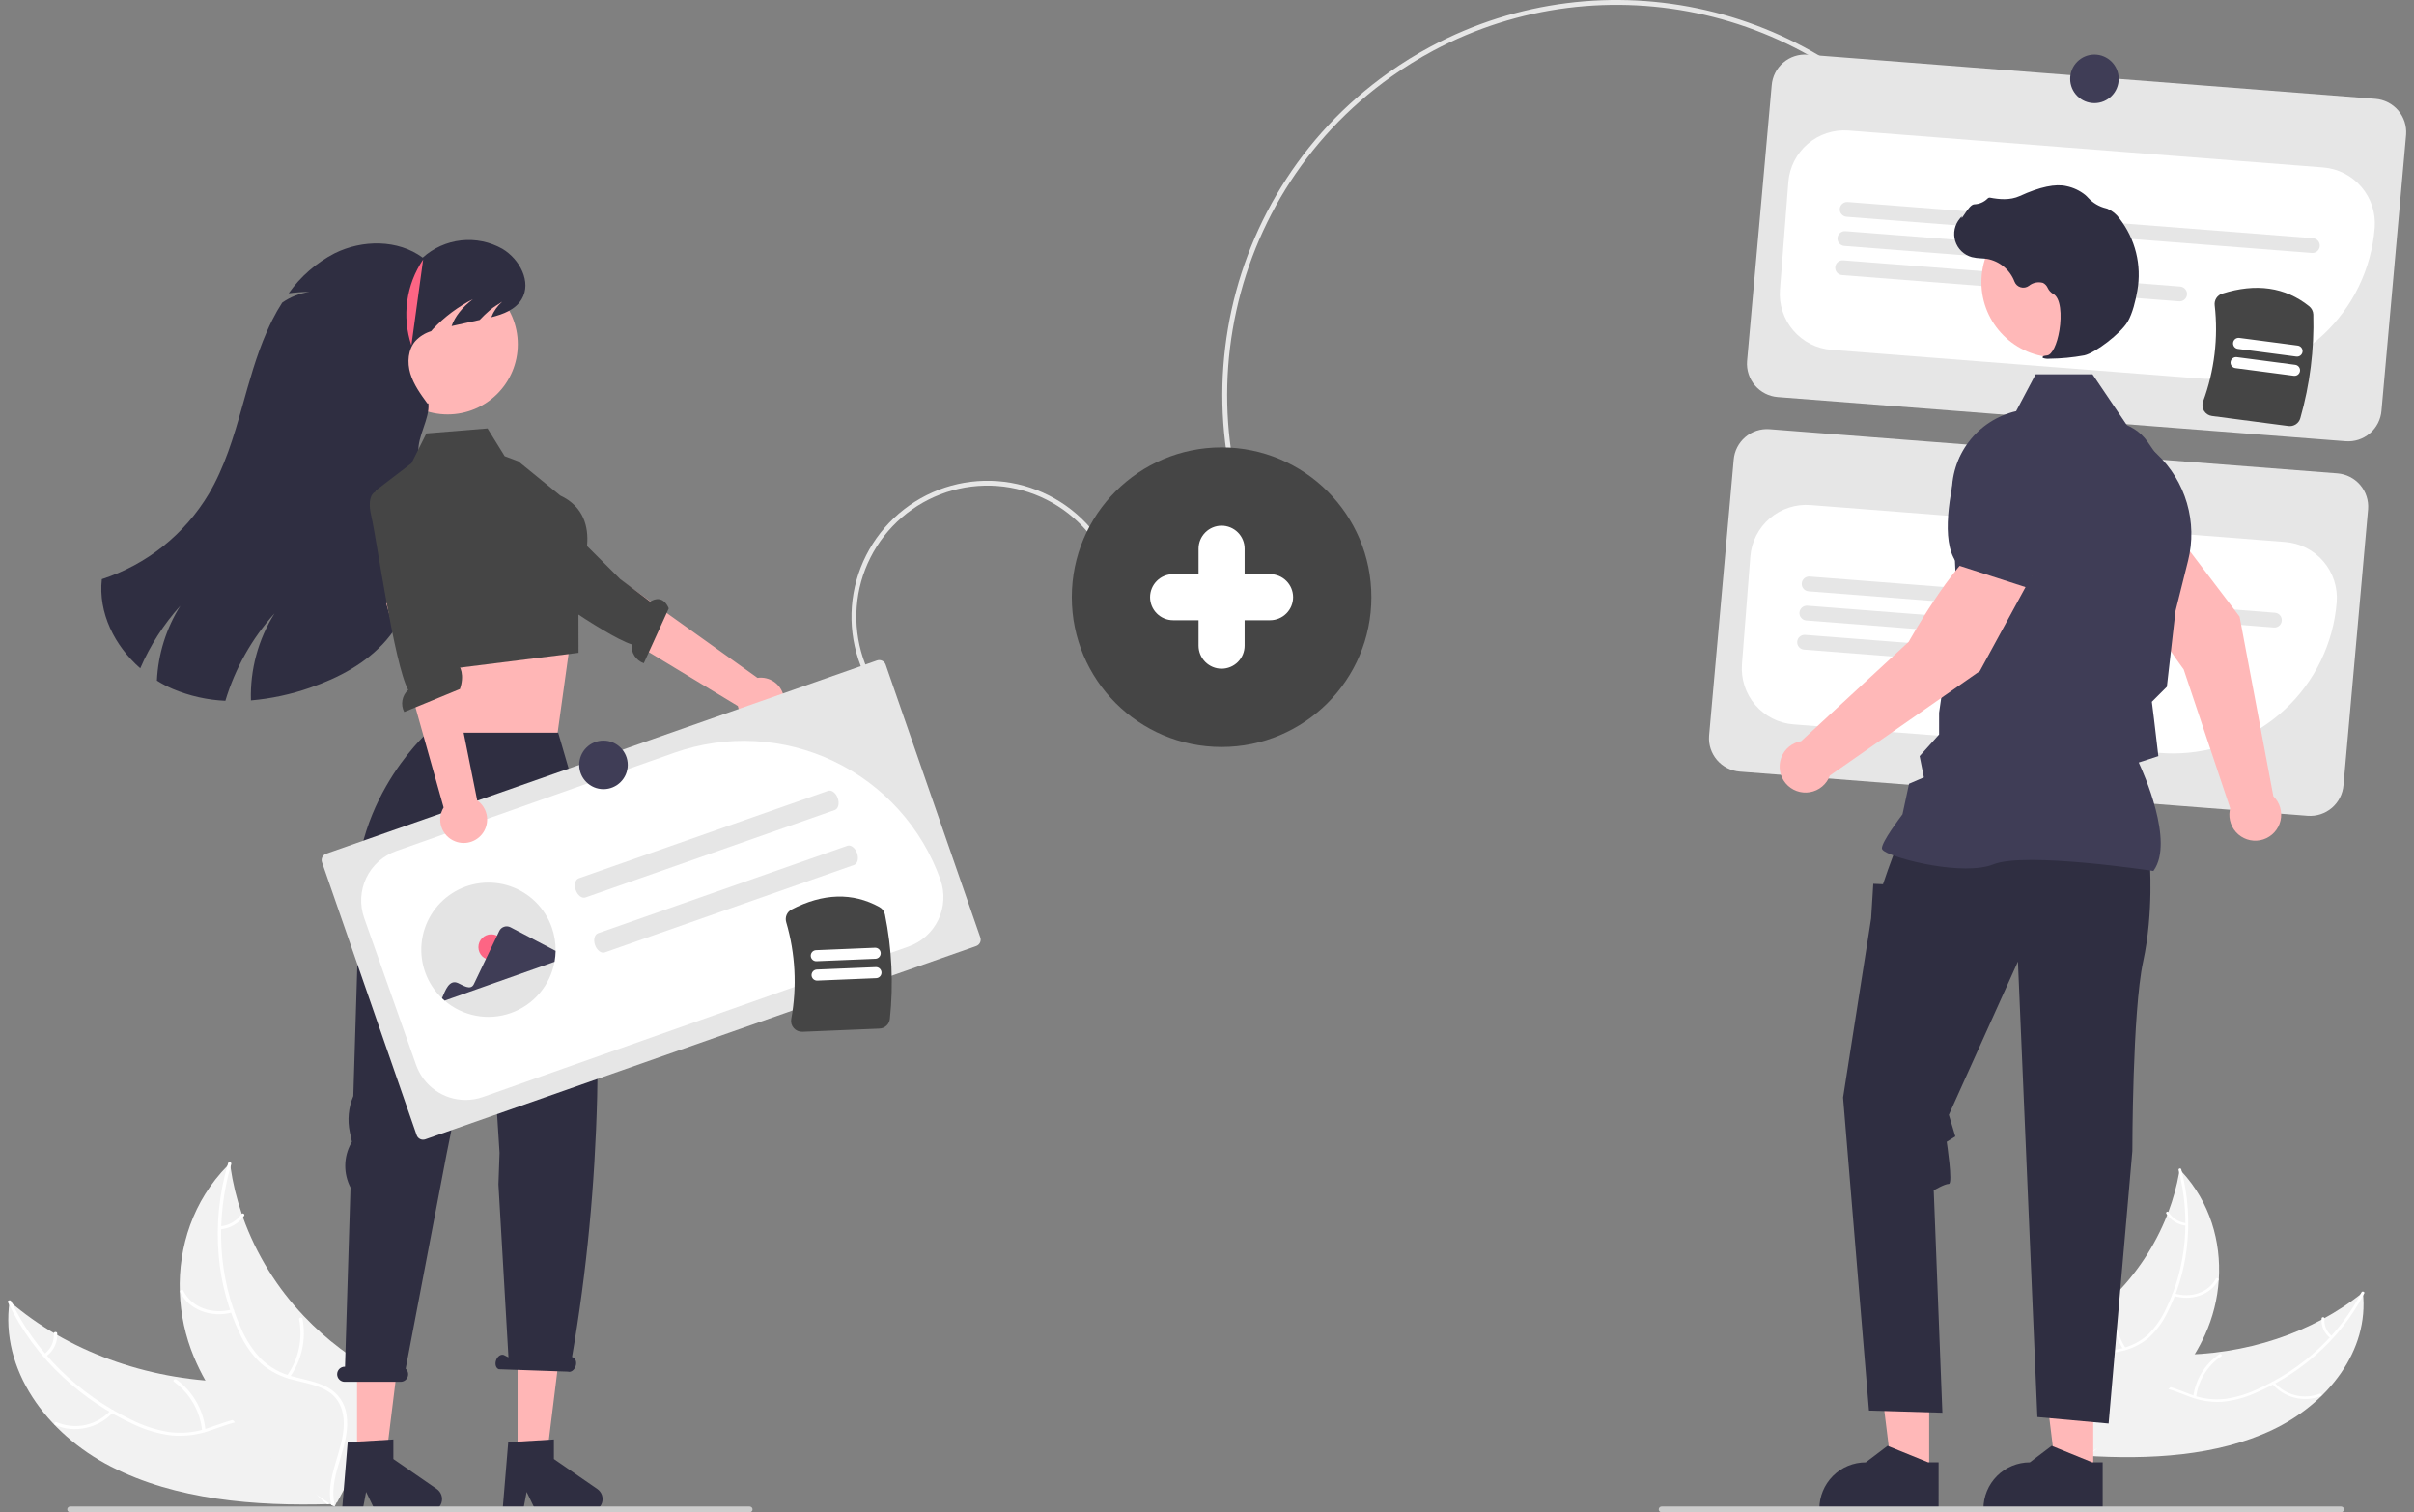 <svg width="249" height="156" viewBox="0 0 249 156" fill="none" xmlns="http://www.w3.org/2000/svg">
<rect x="0" y="0" width="249" height="156" fill="#808080" stroke="none"/>
<g clip-path="url(#clip0_3163_338266)">
<path d="M147.601 4.786C165.411 -4.743 188.015 0.252 199.999 17.149L199.591 17.438C187.755 0.75 165.427 -4.183 147.837 5.227C146.342 6.027 144.899 6.92 143.517 7.901C125.428 20.731 121.15 45.885 133.979 63.974L133.572 64.263C120.582 45.95 124.914 20.482 143.228 7.493C144.627 6.5 146.088 5.596 147.601 4.786Z" fill="#E6E6E6"/>
<path d="M241.95 45.517L183.372 40.96C182.462 40.888 181.619 40.459 181.026 39.766C180.433 39.072 180.139 38.172 180.208 37.263L182.748 8.802C182.82 7.893 183.249 7.049 183.942 6.456C184.635 5.863 185.535 5.569 186.445 5.639L245.023 10.196C245.932 10.268 246.776 10.697 247.369 11.39C247.962 12.084 248.256 12.983 248.186 13.893L245.646 42.354C245.575 43.263 245.145 44.107 244.452 44.7C243.759 45.293 242.859 45.587 241.95 45.517Z" fill="#E6E6E6"/>
<path d="M228.113 39.087C227.668 39.087 227.222 39.07 226.774 39.035L188.917 36.09C188.16 36.031 187.422 35.824 186.745 35.48C186.069 35.136 185.466 34.662 184.973 34.085C184.479 33.508 184.104 32.84 183.869 32.118C183.633 31.396 183.543 30.635 183.602 29.878L184.465 18.781C184.585 17.253 185.307 15.835 186.472 14.838C187.637 13.842 189.149 13.348 190.677 13.465L239.631 17.274C241.159 17.394 242.577 18.116 243.573 19.281C244.57 20.445 245.064 21.958 244.947 23.486C244.616 27.727 242.701 31.687 239.581 34.579C236.461 37.47 232.366 39.08 228.113 39.087V39.087Z" fill="white"/>
<path d="M238.459 26.095L190.47 22.362C190.37 22.354 190.273 22.327 190.183 22.281C190.094 22.236 190.014 22.173 189.949 22.097C189.884 22.021 189.834 21.933 189.803 21.837C189.772 21.742 189.76 21.641 189.768 21.541C189.776 21.441 189.803 21.344 189.849 21.255C189.894 21.165 189.957 21.085 190.033 21.02C190.109 20.955 190.197 20.906 190.293 20.875C190.388 20.843 190.489 20.831 190.589 20.839L238.578 24.573C238.678 24.58 238.775 24.608 238.865 24.653C238.954 24.699 239.034 24.761 239.099 24.837C239.164 24.914 239.214 25.002 239.245 25.097C239.276 25.193 239.288 25.293 239.28 25.393C239.272 25.493 239.245 25.591 239.199 25.68C239.154 25.769 239.091 25.849 239.015 25.914C238.939 25.979 238.851 26.029 238.755 26.06C238.66 26.091 238.559 26.103 238.459 26.095Z" fill="#E6E6E6"/>
<path d="M218.533 27.572L190.236 25.371C190.034 25.355 189.847 25.259 189.715 25.106C189.584 24.952 189.519 24.752 189.535 24.55C189.55 24.348 189.645 24.161 189.799 24.029C189.953 23.898 190.153 23.832 190.355 23.848L218.652 26.049C218.752 26.057 218.849 26.084 218.939 26.13C219.028 26.175 219.108 26.238 219.173 26.314C219.238 26.39 219.288 26.479 219.319 26.574C219.35 26.669 219.362 26.77 219.354 26.87C219.346 26.97 219.319 27.067 219.273 27.157C219.228 27.246 219.165 27.326 219.089 27.391C219.013 27.456 218.924 27.506 218.829 27.537C218.734 27.568 218.633 27.58 218.533 27.572V27.572Z" fill="#E6E6E6"/>
<path d="M224.766 31.083L190.002 28.379C189.902 28.371 189.805 28.343 189.715 28.298C189.626 28.253 189.546 28.19 189.481 28.114C189.416 28.038 189.366 27.949 189.335 27.854C189.304 27.759 189.292 27.658 189.3 27.558C189.307 27.458 189.335 27.36 189.38 27.271C189.426 27.182 189.488 27.102 189.565 27.037C189.641 26.972 189.729 26.922 189.825 26.891C189.92 26.86 190.021 26.848 190.121 26.856L224.885 29.56C225.087 29.576 225.274 29.672 225.406 29.825C225.537 29.979 225.602 30.179 225.587 30.381C225.571 30.583 225.476 30.77 225.322 30.902C225.168 31.034 224.968 31.099 224.766 31.083Z" fill="#E6E6E6"/>
<path d="M238.03 84.153L179.452 79.596C178.543 79.524 177.699 79.094 177.106 78.401C176.513 77.708 176.219 76.808 176.289 75.899L178.828 47.438C178.9 46.529 179.329 45.685 180.022 45.092C180.716 44.499 181.615 44.205 182.525 44.275L241.103 48.832C242.012 48.904 242.856 49.333 243.449 50.026C244.042 50.719 244.336 51.619 244.266 52.529L241.727 80.99C241.655 81.899 241.225 82.743 240.532 83.336C239.839 83.929 238.939 84.222 238.03 84.153Z" fill="#E6E6E6"/>
<path d="M224.178 77.722C223.74 77.722 223.298 77.705 222.854 77.67L184.997 74.725C184.24 74.666 183.503 74.459 182.826 74.115C182.149 73.771 181.546 73.297 181.053 72.72C180.559 72.143 180.184 71.475 179.949 70.753C179.714 70.031 179.623 69.27 179.682 68.513L180.545 57.416C180.604 56.659 180.811 55.921 181.155 55.245C181.499 54.568 181.973 53.965 182.55 53.472C183.127 52.978 183.796 52.603 184.518 52.368C185.239 52.132 186.001 52.041 186.758 52.1L235.711 55.909C236.468 55.968 237.206 56.175 237.883 56.519C238.559 56.863 239.162 57.337 239.655 57.914C240.149 58.491 240.524 59.159 240.76 59.881C240.995 60.603 241.086 61.364 241.027 62.121C240.691 66.363 238.772 70.323 235.65 73.213C232.528 76.104 228.433 77.713 224.178 77.722Z" fill="white"/>
<path d="M234.54 64.731L186.55 60.998C186.45 60.99 186.353 60.962 186.264 60.917C186.174 60.871 186.095 60.809 186.029 60.733C185.964 60.657 185.915 60.568 185.884 60.473C185.853 60.378 185.841 60.277 185.848 60.177C185.856 60.077 185.883 59.98 185.929 59.89C185.974 59.801 186.037 59.721 186.113 59.656C186.189 59.591 186.278 59.541 186.373 59.51C186.468 59.479 186.569 59.467 186.669 59.475L234.658 63.208C234.758 63.216 234.856 63.243 234.945 63.289C235.034 63.334 235.114 63.397 235.179 63.473C235.244 63.549 235.294 63.638 235.325 63.733C235.356 63.828 235.368 63.929 235.36 64.029C235.352 64.129 235.325 64.226 235.28 64.316C235.234 64.405 235.172 64.485 235.095 64.55C235.019 64.615 234.931 64.665 234.835 64.696C234.74 64.727 234.64 64.739 234.54 64.731Z" fill="#E6E6E6"/>
<path d="M214.613 66.207L186.316 64.005C186.216 63.998 186.119 63.971 186.029 63.925C185.94 63.88 185.86 63.817 185.795 63.741C185.73 63.665 185.68 63.576 185.649 63.481C185.618 63.386 185.606 63.285 185.614 63.185C185.622 63.085 185.649 62.987 185.694 62.898C185.74 62.809 185.803 62.729 185.879 62.664C185.955 62.599 186.043 62.549 186.139 62.518C186.234 62.487 186.335 62.475 186.435 62.483L214.732 64.684C214.934 64.7 215.121 64.795 215.252 64.949C215.384 65.103 215.449 65.303 215.433 65.505C215.418 65.707 215.322 65.894 215.169 66.026C215.015 66.157 214.815 66.222 214.613 66.207Z" fill="#E6E6E6"/>
<path d="M220.847 69.719L186.082 67.014C185.88 66.999 185.693 66.903 185.561 66.749C185.43 66.596 185.365 66.396 185.38 66.194C185.396 65.992 185.491 65.804 185.645 65.673C185.799 65.541 185.999 65.476 186.201 65.492L220.965 68.196C221.167 68.212 221.355 68.307 221.486 68.461C221.618 68.615 221.683 68.815 221.667 69.017C221.652 69.219 221.556 69.406 221.402 69.538C221.249 69.669 221.049 69.734 220.847 69.719Z" fill="#E6E6E6"/>
<path d="M89.024 69.282C88.281 67.597 87.876 65.782 87.834 63.941C87.792 62.099 88.113 60.268 88.779 58.55C89.445 56.833 90.442 55.264 91.714 53.932C92.987 52.6 94.509 51.532 96.194 50.788C97.879 50.045 99.694 49.641 101.535 49.598C103.376 49.556 105.208 49.877 106.925 50.543C108.643 51.209 110.212 52.206 111.544 53.478C112.876 54.751 113.944 56.273 114.687 57.958L114.23 58.16C113.513 56.535 112.483 55.067 111.198 53.84C109.914 52.613 108.401 51.651 106.745 51.009C105.089 50.367 103.322 50.058 101.547 50.099C99.771 50.139 98.021 50.529 96.396 51.246C94.771 51.963 93.303 52.993 92.076 54.278C90.849 55.562 89.887 57.075 89.245 58.731C88.603 60.387 88.294 62.154 88.335 63.929C88.375 65.705 88.765 67.455 89.482 69.08L89.024 69.282Z" fill="#E6E6E6"/>
<path d="M234.402 147.498C240.128 144.785 244.394 139.325 243.728 133.325C238.591 137.485 231.596 139.808 224.375 139.753C221.563 139.731 218.413 139.445 216.37 141.023C215.098 142.005 214.524 143.564 214.452 145.118C214.379 146.672 214.756 148.245 215.131 149.797L215.017 150.165C221.741 150.593 228.675 150.212 234.402 147.498Z" fill="#F2F2F2"/>
<path d="M243.587 133.31C241.372 137.632 237.532 141.234 232.76 143.342C231.715 143.83 230.601 144.157 229.458 144.313C228.293 144.434 227.117 144.28 226.023 143.864C224.986 143.491 223.963 143.007 222.863 142.859C222.325 142.784 221.777 142.818 221.252 142.96C220.727 143.101 220.235 143.347 219.808 143.683C218.791 144.474 218.185 145.567 217.636 146.659C217.026 147.87 216.414 149.139 215.22 149.964C215.075 150.064 215.277 150.272 215.421 150.172C217.499 148.736 217.799 146.138 219.451 144.399C219.839 143.959 220.322 143.614 220.863 143.388C221.404 143.162 221.989 143.061 222.574 143.093C223.697 143.176 224.752 143.675 225.799 144.059C226.864 144.48 228.006 144.667 229.149 144.609C230.302 144.508 231.431 144.221 232.492 143.759C234.799 142.799 236.935 141.47 238.816 139.824C240.895 138.027 242.61 135.849 243.871 133.408C243.947 133.259 243.663 133.162 243.587 133.31H243.587Z" fill="white"/>
<path d="M234.359 142.734C234.962 143.445 235.771 143.95 236.675 144.18C237.578 144.41 238.531 144.352 239.4 144.015C239.567 143.945 239.431 143.701 239.264 143.771C238.455 144.086 237.568 144.14 236.727 143.924C235.886 143.709 235.134 143.236 234.576 142.57C234.459 142.428 234.242 142.592 234.359 142.734V142.734Z" fill="white"/>
<path d="M226.527 144.112C226.637 143.268 226.926 142.457 227.373 141.732C227.82 141.007 228.415 140.386 229.12 139.908C229.264 139.807 229.063 139.599 228.918 139.7C228.186 140.198 227.568 140.847 227.105 141.602C226.642 142.357 226.344 143.201 226.23 144.08C226.21 144.248 226.506 144.279 226.527 144.112L226.527 144.112Z" fill="white"/>
<path d="M240.555 137.843C240.279 137.631 240.062 137.353 239.925 137.034C239.787 136.715 239.734 136.366 239.769 136.021C239.791 135.854 239.495 135.823 239.472 135.989C239.435 136.371 239.495 136.756 239.646 137.108C239.798 137.461 240.035 137.77 240.337 138.006C240.364 138.033 240.4 138.05 240.438 138.054C240.476 138.058 240.514 138.049 240.546 138.029C240.561 138.018 240.572 138.004 240.58 137.988C240.588 137.973 240.593 137.955 240.594 137.938C240.594 137.92 240.591 137.902 240.585 137.886C240.578 137.87 240.568 137.855 240.555 137.843V137.843Z" fill="white"/>
<path d="M224.834 120.64C224.817 120.743 224.799 120.847 224.779 120.951C224.534 122.341 224.16 123.705 223.661 125.025C223.624 125.127 223.585 125.231 223.545 125.332C222.284 128.528 220.366 131.423 217.915 133.831C216.916 134.815 215.839 135.716 214.694 136.525C213.098 137.654 211.257 138.757 210.247 140.278C210.14 140.435 210.044 140.599 209.96 140.77L214.51 149.975C214.531 149.992 214.551 150.01 214.573 150.028L214.736 150.401C214.799 150.363 214.864 150.322 214.927 150.284C214.964 150.262 215 150.238 215.037 150.216C215.061 150.2 215.085 150.185 215.108 150.172C215.116 150.167 215.124 150.162 215.13 150.158C215.153 150.145 215.172 150.131 215.193 150.12C215.555 149.892 215.915 149.661 216.274 149.428C216.276 149.427 216.276 149.427 216.277 149.425C219.006 147.64 221.573 145.624 223.682 143.297C223.745 143.227 223.811 143.157 223.872 143.082C224.81 142.037 225.649 140.908 226.38 139.709C226.774 139.057 227.13 138.383 227.446 137.69C228.257 135.899 228.738 133.977 228.864 132.015C229.121 128.086 227.956 124.023 225.058 120.878C224.984 120.798 224.911 120.719 224.834 120.64Z" fill="#F2F2F2"/>
<path d="M224.718 120.702C225.985 125.562 225.549 130.687 223.403 135.049C222.957 136.017 222.342 136.899 221.587 137.652C220.779 138.393 219.785 138.901 218.712 139.123C217.683 139.367 216.59 139.507 215.666 139.975C215.213 140.201 214.82 140.532 214.52 140.94C214.219 141.348 214.019 141.821 213.936 142.321C213.71 143.539 213.997 144.794 214.324 146.015C214.688 147.372 215.089 148.778 214.753 150.122C214.713 150.285 215.005 150.353 215.045 150.19C215.629 147.851 214.095 145.486 214.153 143.12C214.181 142.016 214.583 140.94 215.608 140.329C216.505 139.794 217.632 139.648 218.677 139.41C219.732 139.205 220.721 138.745 221.557 138.07C222.354 137.359 223.008 136.502 223.485 135.547C224.576 133.441 225.278 131.155 225.556 128.799C225.889 126.066 225.699 123.294 224.996 120.632C224.953 120.464 224.675 120.535 224.718 120.702H224.718Z" fill="white"/>
<path d="M224.188 133.67C226.059 134.256 228.045 133.555 228.83 132.039C228.907 131.889 228.64 131.756 228.562 131.905C227.827 133.325 225.99 133.962 224.24 133.414C224.056 133.357 224.005 133.613 224.188 133.67V133.67Z" fill="white"/>
<path d="M219.257 139.062C218.778 138.339 218.451 137.526 218.295 136.673C218.14 135.82 218.159 134.944 218.353 134.098C218.393 133.935 218.101 133.867 218.061 134.03C217.862 134.91 217.843 135.822 218.007 136.71C218.171 137.598 218.513 138.443 219.014 139.195C219.112 139.348 219.355 139.214 219.257 139.062Z" fill="white"/>
<path d="M225.516 126.182C225.149 126.141 224.795 126.019 224.48 125.825C224.165 125.631 223.897 125.37 223.694 125.06C223.598 124.907 223.356 125.04 223.451 125.193C223.676 125.534 223.973 125.822 224.32 126.037C224.668 126.252 225.058 126.389 225.464 126.438C225.544 126.448 225.619 126.419 225.636 126.344C225.64 126.307 225.63 126.269 225.608 126.239C225.586 126.209 225.553 126.189 225.516 126.182Z" fill="white"/>
<path d="M234.493 82.138L231.012 63.609L224.179 54.615L219.116 57.926C219.831 61.807 225.244 69.052 225.244 69.052L230.041 83.382C230.022 83.456 230.004 83.531 229.991 83.608C229.915 84.062 229.957 84.527 230.114 84.959C230.27 85.392 230.535 85.776 230.883 86.076C231.232 86.376 231.652 86.581 232.102 86.671C232.553 86.761 233.02 86.734 233.457 86.591C233.894 86.448 234.286 86.195 234.597 85.856C234.907 85.517 235.125 85.104 235.23 84.656C235.334 84.209 235.321 83.742 235.192 83.3C235.063 82.859 234.822 82.459 234.493 82.138V82.138Z" fill="#FFB8B8"/>
<path d="M219.252 59.884L224.984 55.231L224.995 55.206C226.068 52.776 223.687 48.61 221.501 45.543C220.779 44.532 219.701 43.833 218.484 43.587C217.266 43.341 216.001 43.567 214.943 44.218C214.167 44.703 213.541 45.397 213.138 46.219C212.734 47.042 212.569 47.961 212.66 48.872L213.142 53.514L219.252 59.884Z" fill="#3F3D56"/>
<path d="M198.991 152.095L195.176 152.095L193.362 137.382L198.991 137.382L198.991 152.095Z" fill="#FFB8B8"/>
<path d="M199.964 150.85L198.89 150.85L194.698 149.146L192.452 150.85H192.451C191.182 150.85 189.964 151.354 189.066 152.252C188.169 153.15 187.664 154.367 187.664 155.637V155.793L199.963 155.793L199.964 150.85Z" fill="#2F2E41"/>
<path d="M215.916 152.095L212.101 152.095L210.287 137.382L215.916 137.382L215.916 152.095Z" fill="#FFB8B8"/>
<path d="M216.889 150.85L215.815 150.85L211.623 149.146L209.377 150.85H209.377C208.107 150.85 206.889 151.354 205.992 152.252C205.094 153.15 204.589 154.367 204.589 155.637V155.793L216.889 155.793L216.889 150.85Z" fill="#2F2E41"/>
<path d="M221.732 88.722C221.732 88.722 222.177 94.067 221.064 99.189C219.95 104.311 219.95 118.737 219.95 118.737L217.501 146.847L210.152 146.179L208.147 99.189L201.021 115.001L201.689 117.228L200.799 117.784C200.799 117.784 201.466 122.127 201.021 122.127C200.575 122.127 199.462 122.795 199.462 122.795L200.353 145.733L192.781 145.511L190.109 113.219L193.004 94.735L193.226 91.172L194.228 91.213L194.739 89.724L195.676 87.163L221.732 88.722Z" fill="#2F2E41"/>
<path d="M222.117 89.844L222.157 89.789C224.276 86.821 221.088 79.69 220.607 78.656L222.633 77.999L222.177 74.122L221.961 72.394L223.509 70.846L223.513 70.807L224.404 63.013L225.699 57.836C226.187 55.878 226.145 53.827 225.578 51.891C225.011 49.955 223.94 48.205 222.473 46.821L219.479 43.998L215.841 38.614H209.973L207.961 42.414C206.011 42.865 204.28 43.986 203.071 45.581C201.862 47.177 201.251 49.146 201.345 51.146L201.8 61.112L200.015 73.521L200.014 75.767L198.006 77.999L198.444 80.192L196.916 80.848L196.24 83.998C195.961 84.366 194.117 86.825 194.117 87.497C194.117 87.598 194.192 87.695 194.352 87.804C195.608 88.655 202.554 90.389 205.628 89.159C208.902 87.85 221.918 89.814 222.049 89.834L222.117 89.844Z" fill="#3F3D56"/>
<path d="M171.093 155.703C171.093 155.782 171.124 155.857 171.18 155.913C171.235 155.969 171.31 156 171.389 156H241.482C241.561 156 241.636 155.969 241.692 155.913C241.748 155.857 241.779 155.782 241.779 155.703C241.779 155.624 241.748 155.548 241.692 155.492C241.636 155.437 241.561 155.405 241.482 155.405H171.391C171.312 155.405 171.237 155.436 171.181 155.492C171.125 155.547 171.094 155.622 171.093 155.701V155.703Z" fill="#CCCCCC"/>
<path d="M212.149 36.876C216.441 36.876 219.92 33.397 219.92 29.106C219.92 24.814 216.441 21.335 212.149 21.335C207.857 21.335 204.378 24.814 204.378 29.106C204.378 33.397 207.857 36.876 212.149 36.876Z" fill="#FFB8B8"/>
<path d="M211.405 37.002C212.608 36.99 213.808 36.875 214.992 36.658C216.164 36.388 218.75 34.389 219.455 33.207C219.978 32.33 220.292 30.972 220.464 29.988C220.695 28.685 220.651 27.349 220.333 26.064C220.015 24.78 219.431 23.577 218.619 22.533C218.305 22.096 217.88 21.751 217.387 21.536C217.343 21.52 217.298 21.506 217.253 21.494C216.539 21.326 215.891 20.948 215.393 20.409C215.296 20.299 215.192 20.197 215.08 20.103C214.521 19.656 213.865 19.347 213.164 19.202C212.031 18.93 210.411 19.271 208.349 20.216C207.313 20.691 206.163 20.558 205.277 20.39C205.227 20.381 205.176 20.386 205.129 20.404C205.082 20.421 205.04 20.451 205.008 20.49C204.642 20.851 204.152 21.061 203.638 21.077C203.323 21.099 203.004 21.544 202.619 22.123C202.532 22.254 202.43 22.408 202.356 22.501L202.341 22.326L202.168 22.527C201.896 22.843 201.708 23.222 201.622 23.63C201.537 24.038 201.555 24.462 201.677 24.861C201.799 25.259 202.019 25.621 202.319 25.912C202.618 26.202 202.985 26.413 203.388 26.523C203.707 26.599 204.033 26.642 204.361 26.652C204.559 26.665 204.765 26.678 204.962 26.707C205.597 26.82 206.191 27.096 206.687 27.507C207.183 27.918 207.564 28.45 207.793 29.053C207.847 29.192 207.932 29.317 208.042 29.418C208.152 29.519 208.284 29.593 208.427 29.635C208.57 29.677 208.721 29.686 208.868 29.66C209.015 29.635 209.155 29.576 209.275 29.488C209.476 29.323 209.713 29.209 209.968 29.156C210.222 29.103 210.485 29.112 210.735 29.183C210.952 29.296 211.124 29.481 211.221 29.706C211.338 29.957 211.528 30.167 211.765 30.309C212.574 30.7 212.676 32.522 212.429 34.05C212.19 35.522 211.671 36.596 211.167 36.662C210.778 36.712 210.734 36.741 210.708 36.811L210.684 36.873L210.73 36.929C210.947 37.002 211.177 37.027 211.405 37.002Z" fill="#2F2E41"/>
<path d="M126.005 77.056C134.539 77.056 141.457 70.138 141.457 61.605C141.457 53.071 134.539 46.153 126.005 46.153C117.472 46.153 110.554 53.071 110.554 61.605C110.554 70.138 117.472 77.056 126.005 77.056Z" fill="#454545"/>
<path d="M209.615 59.305L204.518 56.046C201.272 58.291 196.886 66.199 196.886 66.199L185.785 76.455C185.323 76.534 184.889 76.734 184.529 77.034C184.168 77.334 183.893 77.724 183.73 78.164C183.568 78.605 183.525 79.08 183.605 79.542C183.685 80.005 183.885 80.438 184.186 80.798C184.486 81.159 184.876 81.433 185.317 81.595C185.757 81.757 186.233 81.799 186.695 81.719C187.157 81.638 187.59 81.438 187.95 81.137C188.31 80.836 188.584 80.445 188.746 80.004L204.217 69.227L209.615 59.305Z" fill="#FFB8B8"/>
<path d="M209.129 60.628L212.523 52.481L211.296 47.979C211.051 47.096 210.565 46.299 209.891 45.678C209.218 45.056 208.384 44.636 207.484 44.464C206.263 44.239 205.002 44.486 203.955 45.155C202.909 45.825 202.156 46.866 201.849 48.069C200.919 51.719 200.205 56.465 202.083 58.342L202.102 58.361L209.129 60.628Z" fill="#3F3D56"/>
<path d="M11.446 151.286C4.801 147.875 -0.02 141.284 0.988 134.241C6.885 139.334 15.038 142.332 23.546 142.536C26.86 142.615 30.581 142.396 32.93 144.331C34.391 145.536 35.009 147.394 35.036 149.227C35.063 151.06 34.561 152.899 34.062 154.714L34.182 155.151C26.245 155.404 18.091 154.697 11.446 151.286Z" fill="#F2F2F2"/>
<path d="M1.155 134.229C3.603 139.403 7.992 143.789 13.535 146.451C14.748 147.065 16.048 147.492 17.389 147.718C18.756 147.904 20.148 147.767 21.452 147.317C22.688 146.917 23.91 146.384 25.212 146.252C25.849 146.183 26.493 146.244 27.107 146.431C27.72 146.617 28.289 146.925 28.78 147.336C29.948 148.306 30.622 149.617 31.228 150.923C31.901 152.373 32.574 153.89 33.95 154.907C34.117 155.03 33.872 155.268 33.705 155.145C31.311 153.375 31.055 150.304 29.174 148.193C28.297 147.208 27.059 146.474 25.543 146.538C24.218 146.593 22.957 147.142 21.709 147.556C20.439 148.012 19.086 148.19 17.741 148.078C16.387 147.916 15.068 147.536 13.835 146.952C11.153 145.735 8.686 144.089 6.532 142.08C4.151 139.886 2.211 137.256 0.817 134.333C0.732 134.154 1.071 134.051 1.155 134.229H1.155Z" fill="white"/>
<path d="M11.674 145.674C10.218 147.335 7.654 147.897 5.687 146.995C5.494 146.906 5.663 146.624 5.857 146.713C6.798 147.114 7.841 147.211 8.84 146.988C9.838 146.766 10.742 146.236 11.424 145.474C11.567 145.31 11.817 145.511 11.674 145.674Z" fill="white"/>
<path d="M20.849 147.592C20.75 146.593 20.441 145.627 19.941 144.756C19.442 143.886 18.764 143.131 17.951 142.542C17.785 142.418 18.03 142.181 18.197 142.304C19.04 142.919 19.744 143.706 20.262 144.613C20.779 145.52 21.099 146.526 21.2 147.565C21.217 147.763 20.867 147.788 20.849 147.592V147.592Z" fill="white"/>
<path d="M4.558 139.682C4.89 139.443 5.156 139.123 5.33 138.753C5.504 138.382 5.58 137.973 5.552 137.565C5.531 137.367 5.882 137.342 5.902 137.538C5.931 137.99 5.847 138.441 5.655 138.85C5.464 139.26 5.173 139.615 4.808 139.882C4.775 139.913 4.733 139.931 4.688 139.935C4.643 139.938 4.598 139.926 4.561 139.901C4.545 139.888 4.531 139.871 4.522 139.852C4.513 139.834 4.509 139.813 4.508 139.792C4.508 139.771 4.512 139.751 4.521 139.732C4.53 139.713 4.542 139.696 4.558 139.682H4.558Z" fill="white"/>
<path d="M23.719 120.003C23.736 120.126 23.753 120.248 23.773 120.372C24.009 122.018 24.399 123.639 24.938 125.212C24.977 125.335 25.019 125.458 25.063 125.579C26.429 129.391 28.581 132.873 31.378 135.801C32.518 136.998 33.753 138.099 35.072 139.095C36.909 140.484 39.038 141.853 40.17 143.683C40.291 143.872 40.398 144.069 40.49 144.272L34.787 154.947C34.76 154.966 34.737 154.987 34.711 155.006L34.504 155.44C34.431 155.393 34.356 155.342 34.283 155.295C34.241 155.267 34.2 155.238 34.157 155.21C34.129 155.192 34.101 155.172 34.075 155.157C34.065 155.151 34.056 155.144 34.049 155.139C34.023 155.123 34 155.106 33.976 155.091C33.559 154.81 33.143 154.525 32.729 154.236C32.726 154.235 32.726 154.235 32.725 154.232C29.576 152.028 26.628 149.557 24.231 146.737C24.159 146.652 24.084 146.567 24.015 146.477C22.949 145.21 22.003 143.849 21.186 142.409C20.746 141.626 20.352 140.819 20.006 139.991C19.117 137.851 18.623 135.569 18.547 133.253C18.391 128.615 19.916 123.873 23.447 120.276C23.537 120.184 23.626 120.094 23.719 120.003Z" fill="#F2F2F2"/>
<path d="M23.854 120.081C22.18 125.759 22.503 131.813 24.867 137.031C25.357 138.188 26.048 139.25 26.909 140.165C27.834 141.068 28.985 141.704 30.242 142.006C31.444 142.331 32.727 142.537 33.798 143.123C34.323 143.407 34.773 143.811 35.112 144.303C35.451 144.794 35.669 145.359 35.748 145.951C35.969 147.395 35.584 148.862 35.153 150.289C34.674 151.874 34.149 153.514 34.494 155.111C34.536 155.304 34.19 155.373 34.148 155.18C33.548 152.403 35.443 149.674 35.462 146.885C35.471 145.583 35.038 144.301 33.853 143.542C32.817 142.878 31.494 142.665 30.273 142.345C29.037 142.064 27.889 141.485 26.929 140.659C26.017 139.791 25.278 138.758 24.753 137.615C23.545 135.093 22.804 132.374 22.565 129.588C22.275 126.356 22.602 123.098 23.529 119.988C23.587 119.792 23.912 119.886 23.854 120.081L23.854 120.081Z" fill="white"/>
<path d="M23.995 135.377C21.768 135.998 19.455 135.097 18.587 133.282C18.502 133.103 18.822 132.956 18.907 133.135C19.72 134.835 21.861 135.654 23.942 135.074C24.162 135.013 24.212 135.316 23.995 135.377Z" fill="white"/>
<path d="M29.602 141.913C30.193 141.08 30.609 140.134 30.824 139.135C31.039 138.135 31.049 137.103 30.852 136.099C30.811 135.906 31.158 135.837 31.199 136.03C31.401 137.075 31.388 138.15 31.162 139.189C30.936 140.229 30.501 141.212 29.883 142.079C29.762 142.255 29.481 142.089 29.602 141.913H29.602Z" fill="white"/>
<path d="M22.709 126.506C23.144 126.471 23.565 126.341 23.943 126.124C24.322 125.907 24.648 125.61 24.898 125.253C25.016 125.075 25.297 125.242 25.179 125.418C24.901 125.811 24.541 126.14 24.123 126.38C23.706 126.62 23.241 126.767 22.762 126.809C22.666 126.818 22.579 126.782 22.562 126.692C22.558 126.649 22.572 126.605 22.599 126.57C22.626 126.536 22.666 126.513 22.709 126.506Z" fill="white"/>
<path d="M43.821 66.505L44.322 71.147L44.027 77.235L57.511 75.633L58.778 66.505L57.164 66.521L43.821 66.505Z" fill="#FFB6B6"/>
<path d="M36.827 150.791H39.775L41.178 139.42H36.827V150.791Z" fill="#FFB6B6"/>
<path d="M35.865 148.771L40.575 148.49V150.508L45.053 153.601C45.274 153.753 45.441 153.973 45.528 154.227C45.616 154.481 45.62 154.756 45.54 155.013C45.46 155.27 45.3 155.494 45.084 155.653C44.867 155.812 44.605 155.898 44.337 155.898H38.729L37.763 153.902L37.386 155.898H35.271L35.865 148.771Z" fill="#2F2E41"/>
<path d="M53.387 150.791H56.335L57.738 139.42H53.387V150.791Z" fill="#FFB6B6"/>
<path d="M52.425 148.771L57.135 148.49V150.508L61.612 153.601C61.834 153.753 62 153.973 62.088 154.227C62.175 154.481 62.179 154.756 62.1 155.013C62.02 155.27 61.86 155.494 61.643 155.653C61.427 155.812 61.165 155.898 60.896 155.898H55.289L54.322 153.902L53.945 155.898H51.831L52.425 148.771Z" fill="#2F2E41"/>
<path d="M35.555 140.985H35.587L36.154 122.497C35.788 121.789 35.601 121.001 35.612 120.204C35.623 119.407 35.831 118.625 36.218 117.928L36.299 117.781L36.089 116.806C35.818 115.552 35.942 114.246 36.444 113.066L36.973 95.819C35.083 83.573 44.088 75.586 44.088 75.586H57.579L60.475 85.537C62.389 104.19 62.042 122.368 59.004 139.978L59.087 140.02C59.385 140.123 59.513 140.536 59.372 140.943C59.232 141.35 58.876 141.596 58.578 141.493L51.454 141.245C51.156 141.143 51.028 140.729 51.168 140.323C51.308 139.916 51.664 139.67 51.962 139.773L52.447 140.018L51.413 122.177L51.528 118.918L51.292 115.221L50.2 98.592L46.066 119.041L41.844 141.191C41.961 141.297 42.042 141.435 42.079 141.588C42.115 141.741 42.104 141.901 42.047 142.047C41.99 142.194 41.891 142.32 41.761 142.408C41.631 142.497 41.478 142.544 41.321 142.544H35.555C35.453 142.544 35.352 142.524 35.257 142.485C35.162 142.446 35.076 142.388 35.004 142.316C34.931 142.244 34.874 142.158 34.834 142.063C34.795 141.968 34.775 141.867 34.775 141.765C34.775 141.662 34.795 141.561 34.834 141.466C34.874 141.371 34.931 141.286 35.004 141.213C35.076 141.141 35.162 141.083 35.257 141.044C35.352 141.005 35.453 140.985 35.555 140.985Z" fill="#2F2E41"/>
<path d="M46.176 42.748C50.172 42.748 53.411 39.508 53.411 35.512C53.411 31.516 50.172 28.276 46.176 28.276C42.18 28.276 38.94 31.516 38.94 35.512C38.94 39.508 42.18 42.748 46.176 42.748Z" fill="#FFB6B6"/>
<path d="M14.469 68.941C15.486 66.581 16.882 64.402 18.603 62.492C17.146 64.814 16.313 67.473 16.186 70.212C16.713 70.541 17.265 70.83 17.837 71.075C19.554 71.796 21.386 72.207 23.246 72.291C24.249 68.949 25.98 65.872 28.315 63.28C26.632 65.963 25.786 69.086 25.884 72.251C27.96 72.072 30.005 71.634 31.971 70.947C34.924 69.931 37.79 68.414 39.832 66.054C42.042 63.5 43.132 60.13 43.483 56.77C43.835 53.413 43.505 50.025 43.171 46.665C43.014 45.064 44.347 43.221 44.19 41.62H44.085C43.384 40.659 42.67 39.675 42.326 38.536C41.985 37.399 42.074 36.058 42.859 35.163C43.298 34.695 43.853 34.351 44.468 34.165C44.526 34.092 44.589 34.021 44.654 33.95C45.843 32.688 47.242 31.642 48.788 30.858C47.673 31.701 46.927 32.654 46.581 33.638C47.547 33.425 48.513 33.214 49.479 33.003C49.801 32.66 50.141 32.334 50.497 32.026C51.014 31.577 51.185 31.543 51.801 31.121C51.303 31.559 50.917 32.109 50.675 32.727C51.917 32.415 53.158 31.945 53.804 30.877C54.875 29.11 53.602 26.727 51.825 25.672C50.532 24.941 49.043 24.636 47.567 24.798C46.092 24.961 44.704 25.583 43.602 26.577C41.032 24.685 37.373 24.716 34.515 26.131C32.627 27.107 31.002 28.521 29.774 30.255C30.486 30.163 31.203 30.113 31.921 30.105C30.911 30.253 29.948 30.634 29.11 31.218C28.739 31.793 28.399 32.388 28.092 33C27.89 33.402 27.699 33.808 27.52 34.221C26.42 36.725 25.703 39.391 24.96 42.027C24.094 45.098 23.165 48.19 21.543 50.938C19.056 55.117 15.132 58.247 10.506 59.744C10.12 63.217 11.815 66.613 14.469 68.941Z" fill="#2F2E41"/>
<path d="M53.462 47.587L52.058 47.06L50.287 44.196L43.979 44.712L42.446 47.782L38.752 50.603L40.368 59.109L42.877 69.443L59.676 67.343L59.658 59.564C59.658 59.564 62.694 53.419 57.79 51.116L53.462 47.587Z" fill="#454545"/>
<path d="M79.356 74.57C79.03 74.701 78.679 74.758 78.328 74.739C77.977 74.72 77.635 74.624 77.325 74.458C77.015 74.292 76.746 74.06 76.535 73.778C76.325 73.497 76.179 73.173 76.107 72.829L57.377 61.495L60.8 57.545L78.135 69.928C78.721 69.846 79.317 69.981 79.809 70.309C80.302 70.637 80.657 71.134 80.807 71.706C80.958 72.279 80.893 72.886 80.626 73.414C80.358 73.942 79.906 74.353 79.356 74.57V74.57Z" fill="#FFB6B6"/>
<path d="M51.136 56.12C51.136 56.12 50.24 57.021 52.486 58.502C54.285 59.687 62.305 65.546 65.148 66.473C65.112 66.891 65.217 67.308 65.445 67.66C65.673 68.012 66.011 68.278 66.407 68.416L68.981 62.759C68.424 61.466 67.532 61.765 67.064 62.058L63.954 59.72L56.32 52.097L51.771 55.458L51.136 56.12Z" fill="#454545"/>
<path d="M43.648 26.773C42.778 28.057 42.216 29.524 42.006 31.059C41.795 32.596 41.942 34.159 42.435 35.629" fill="#FD6584"/>
<path d="M6.938 155.703C6.938 155.742 6.945 155.781 6.96 155.817C6.975 155.853 6.997 155.886 7.025 155.914C7.053 155.941 7.085 155.963 7.122 155.978C7.158 155.993 7.196 156.001 7.236 156H77.326C77.405 156 77.481 155.969 77.537 155.913C77.593 155.857 77.624 155.782 77.624 155.703C77.624 155.624 77.593 155.548 77.537 155.492C77.481 155.437 77.405 155.405 77.326 155.405H7.236C7.196 155.405 7.158 155.413 7.122 155.428C7.085 155.443 7.053 155.465 7.025 155.492C6.997 155.52 6.975 155.553 6.96 155.589C6.945 155.625 6.938 155.664 6.938 155.703Z" fill="#CCCCCC"/>
<path d="M33.643 88.066C33.468 88.127 33.325 88.256 33.245 88.422C33.164 88.589 33.154 88.781 33.215 88.956L42.98 117.101C43.041 117.276 43.17 117.419 43.337 117.499C43.504 117.579 43.696 117.59 43.87 117.529L100.69 97.593C100.865 97.532 101.008 97.403 101.088 97.237C101.169 97.07 101.179 96.878 101.118 96.703L91.353 68.558C91.291 68.383 91.163 68.24 90.996 68.16C90.829 68.08 90.637 68.069 90.463 68.13L33.643 88.066Z" fill="#E6E6E6"/>
<path d="M48.025 113.468C46.906 113.467 45.816 113.121 44.902 112.475C43.989 111.83 43.298 110.918 42.924 109.864L37.562 94.691C37.084 93.34 37.163 91.854 37.78 90.561C38.398 89.267 39.504 88.273 40.856 87.795L69.573 77.645C74.949 75.752 80.856 76.068 85.999 78.525C91.141 80.981 95.1 85.378 97.005 90.749C97.483 92.101 97.404 93.586 96.786 94.88C96.168 96.173 95.062 97.168 93.711 97.646L93.669 97.528L93.711 97.646L49.82 113.159C49.244 113.363 48.636 113.467 48.025 113.468Z" fill="white"/>
<path d="M86.107 83.558L60.393 92.58C60.031 92.707 59.582 92.367 59.39 91.821C59.199 91.275 59.337 90.729 59.699 90.602L85.413 81.58C85.775 81.453 86.225 81.793 86.416 82.339C86.608 82.885 86.469 83.431 86.107 83.558Z" fill="#E6E6E6"/>
<path d="M88.096 89.227L62.382 98.249C62.02 98.376 61.571 98.036 61.379 97.49C61.188 96.944 61.326 96.398 61.688 96.271L87.402 87.249C87.764 87.122 88.213 87.462 88.405 88.008C88.597 88.554 88.458 89.1 88.096 89.227Z" fill="#E6E6E6"/>
<path d="M56.914 95.664C57.19 96.442 57.324 97.264 57.31 98.089C57.304 98.467 57.267 98.843 57.198 99.215C56.979 100.415 56.447 101.536 55.656 102.464C54.864 103.393 53.842 104.096 52.692 104.502C51.541 104.909 50.304 105.005 49.105 104.78C47.906 104.555 46.788 104.017 45.863 103.221C45.77 103.141 45.679 103.059 45.59 102.974C44.835 102.25 44.254 101.365 43.89 100.384C43.526 99.404 43.388 98.354 43.488 97.313C43.587 96.271 43.922 95.266 44.465 94.373C45.009 93.479 45.748 92.72 46.626 92.153C47.505 91.586 48.501 91.225 49.539 91.097C50.577 90.97 51.631 91.079 52.62 91.417C53.61 91.755 54.511 92.313 55.254 93.048C55.998 93.784 56.565 94.678 56.914 95.664Z" fill="#E4E4E4"/>
<path d="M50.672 99.03C51.403 99.03 51.996 98.437 51.996 97.706C51.996 96.975 51.403 96.382 50.672 96.382C49.94 96.382 49.347 96.975 49.347 97.706C49.347 98.437 49.94 99.03 50.672 99.03Z" fill="#FD6584"/>
<path d="M45.59 102.974C45.93 102.185 46.332 100.981 47.263 101.42C47.723 101.619 48.546 102.225 48.88 101.52L51.499 96.04C51.548 95.938 51.618 95.846 51.703 95.771C51.789 95.696 51.888 95.639 51.996 95.603C52.104 95.567 52.218 95.553 52.331 95.562C52.444 95.571 52.554 95.602 52.656 95.654L57.31 98.089C57.305 98.467 57.267 98.844 57.198 99.215L45.863 103.221L45.59 102.974Z" fill="#3F3D56"/>
<path d="M46.942 86.788C46.614 86.661 46.319 86.464 46.076 86.21C45.833 85.956 45.648 85.652 45.536 85.319C45.423 84.986 45.385 84.632 45.424 84.283C45.462 83.934 45.577 83.597 45.76 83.297L39.835 62.222L45.033 61.679L49.223 82.566C49.707 82.906 50.049 83.413 50.184 83.989C50.32 84.565 50.239 85.17 49.958 85.691C49.677 86.211 49.214 86.61 48.658 86.813C48.102 87.015 47.492 87.007 46.942 86.788Z" fill="#FFB6B6"/>
<path d="M38.958 50.654C38.958 50.654 37.689 50.699 38.316 53.316C38.819 55.41 40.663 68.549 42.105 71.168C41.793 71.449 41.584 71.825 41.51 72.238C41.436 72.65 41.501 73.076 41.695 73.447L47.441 71.077C47.918 69.752 47.549 68.549 47.006 68.443L46.335 64.611L45.345 51.757L39.875 50.605L38.958 50.654Z" fill="#454545"/>
<path d="M90.716 106.106L82.77 106.435C82.6 106.442 82.431 106.411 82.275 106.344C82.119 106.276 81.981 106.174 81.87 106.046C81.76 105.921 81.68 105.772 81.636 105.612C81.592 105.451 81.585 105.283 81.615 105.119C82.225 101.794 82.047 98.372 81.096 95.128C81.023 94.88 81.038 94.614 81.138 94.376C81.239 94.137 81.419 93.941 81.648 93.821C84.903 92.13 87.953 92.044 90.712 93.566C90.857 93.644 90.983 93.754 91.081 93.886C91.179 94.018 91.247 94.17 91.28 94.331C91.999 97.871 92.171 101.5 91.791 105.092C91.765 105.362 91.641 105.614 91.444 105.8C91.246 105.987 90.988 106.095 90.716 106.106Z" fill="#454545"/>
<path d="M90.38 100.904L84.305 101.156C84.23 101.159 84.155 101.147 84.084 101.121C84.014 101.096 83.949 101.056 83.894 101.006C83.839 100.955 83.794 100.894 83.763 100.826C83.731 100.758 83.714 100.684 83.71 100.609C83.707 100.534 83.719 100.46 83.745 100.389C83.771 100.319 83.81 100.254 83.861 100.199C83.912 100.144 83.973 100.1 84.041 100.068C84.109 100.037 84.182 100.019 84.257 100.016L90.333 99.764C90.408 99.761 90.483 99.773 90.553 99.799C90.623 99.824 90.688 99.864 90.743 99.914C90.798 99.965 90.843 100.026 90.874 100.094C90.906 100.162 90.924 100.236 90.927 100.31C90.93 100.385 90.918 100.46 90.892 100.53C90.867 100.601 90.827 100.665 90.776 100.72C90.726 100.776 90.665 100.82 90.597 100.852C90.529 100.883 90.455 100.901 90.38 100.904Z" fill="white"/>
<path d="M90.297 98.906L84.222 99.158C84.071 99.164 83.923 99.11 83.812 99.007C83.701 98.905 83.634 98.763 83.628 98.611C83.622 98.46 83.676 98.313 83.778 98.201C83.881 98.09 84.023 98.024 84.174 98.018L90.25 97.766C90.401 97.76 90.549 97.814 90.66 97.916C90.772 98.019 90.838 98.161 90.844 98.312C90.85 98.464 90.796 98.611 90.694 98.722C90.591 98.834 90.449 98.9 90.297 98.906Z" fill="white"/>
<path d="M236.044 43.946L228.159 42.912C227.99 42.89 227.829 42.83 227.686 42.737C227.544 42.644 227.425 42.52 227.338 42.375C227.251 42.233 227.198 42.072 227.182 41.907C227.166 41.741 227.188 41.574 227.245 41.418C228.415 38.246 228.825 34.844 228.442 31.485C228.412 31.228 228.472 30.969 228.612 30.751C228.752 30.534 228.963 30.371 229.21 30.292C232.706 29.182 235.725 29.619 238.184 31.59C238.313 31.692 238.418 31.821 238.492 31.968C238.566 32.115 238.607 32.277 238.613 32.441C238.715 36.052 238.264 39.657 237.276 43.131C237.204 43.393 237.039 43.62 236.813 43.77C236.586 43.919 236.313 43.982 236.044 43.946Z" fill="#454545"/>
<path d="M236.602 38.764L230.573 37.973C230.498 37.963 230.427 37.939 230.362 37.901C230.297 37.864 230.24 37.814 230.194 37.755C230.149 37.695 230.115 37.628 230.096 37.555C230.076 37.483 230.071 37.407 230.081 37.333C230.091 37.259 230.115 37.187 230.153 37.122C230.19 37.057 230.24 37.001 230.299 36.955C230.359 36.909 230.427 36.876 230.499 36.856C230.571 36.837 230.647 36.832 230.721 36.842L236.75 37.633C236.9 37.652 237.036 37.731 237.128 37.851C237.221 37.971 237.261 38.122 237.242 38.272C237.222 38.422 237.144 38.558 237.024 38.651C236.904 38.743 236.752 38.783 236.602 38.764Z" fill="white"/>
<path d="M236.862 36.781L230.833 35.99C230.758 35.98 230.687 35.956 230.622 35.919C230.557 35.881 230.5 35.831 230.454 35.772C230.408 35.712 230.374 35.645 230.355 35.572C230.335 35.5 230.33 35.424 230.34 35.35C230.35 35.275 230.374 35.204 230.412 35.139C230.449 35.074 230.499 35.017 230.559 34.971C230.618 34.926 230.686 34.892 230.759 34.873C230.831 34.853 230.907 34.849 230.981 34.858L237.01 35.649C237.085 35.659 237.157 35.683 237.222 35.721C237.287 35.758 237.344 35.808 237.389 35.867C237.435 35.927 237.469 35.994 237.488 36.067C237.508 36.139 237.513 36.215 237.503 36.289C237.493 36.364 237.469 36.435 237.431 36.5C237.394 36.565 237.344 36.622 237.284 36.668C237.225 36.713 237.157 36.747 237.084 36.766C237.012 36.785 236.936 36.79 236.862 36.781Z" fill="white"/>
<path d="M131.006 59.229H128.381V56.603C128.381 55.973 128.13 55.369 127.685 54.923C127.239 54.478 126.635 54.227 126.005 54.227C125.375 54.227 124.771 54.478 124.325 54.923C123.88 55.369 123.629 55.973 123.629 56.603V59.229H121.004C120.374 59.229 119.77 59.479 119.324 59.925C118.878 60.37 118.628 60.974 118.628 61.605C118.628 62.234 118.878 62.839 119.324 63.284C119.77 63.73 120.374 63.98 121.004 63.98H123.629V66.606C123.629 67.236 123.88 67.84 124.325 68.286C124.771 68.731 125.375 68.981 126.005 68.981C126.635 68.981 127.239 68.731 127.685 68.286C128.13 67.84 128.381 67.236 128.381 66.606V63.98H131.006C131.636 63.98 132.241 63.73 132.686 63.284C133.132 62.839 133.382 62.234 133.382 61.605C133.382 60.974 133.132 60.37 132.686 59.925C132.241 59.479 131.636 59.229 131.006 59.229Z" fill="white"/>
<path d="M216.038 10.637C217.42 10.637 218.541 9.516 218.541 8.133C218.541 6.751 217.42 5.63 216.038 5.63C214.655 5.63 213.534 6.751 213.534 8.133C213.534 9.516 214.655 10.637 216.038 10.637Z" fill="#3F3D56"/>
<path d="M62.247 81.406C63.63 81.406 64.751 80.285 64.751 78.902C64.751 77.519 63.63 76.398 62.247 76.398C60.864 76.398 59.744 77.519 59.744 78.902C59.744 80.285 60.864 81.406 62.247 81.406Z" fill="#3F3D56"/>
</g>
<defs>
<clipPath id="clip0_3163_338266">
<rect width="247.393" height="156" fill="white" transform="translate(0.804)"/>
</clipPath>
</defs>
</svg>
